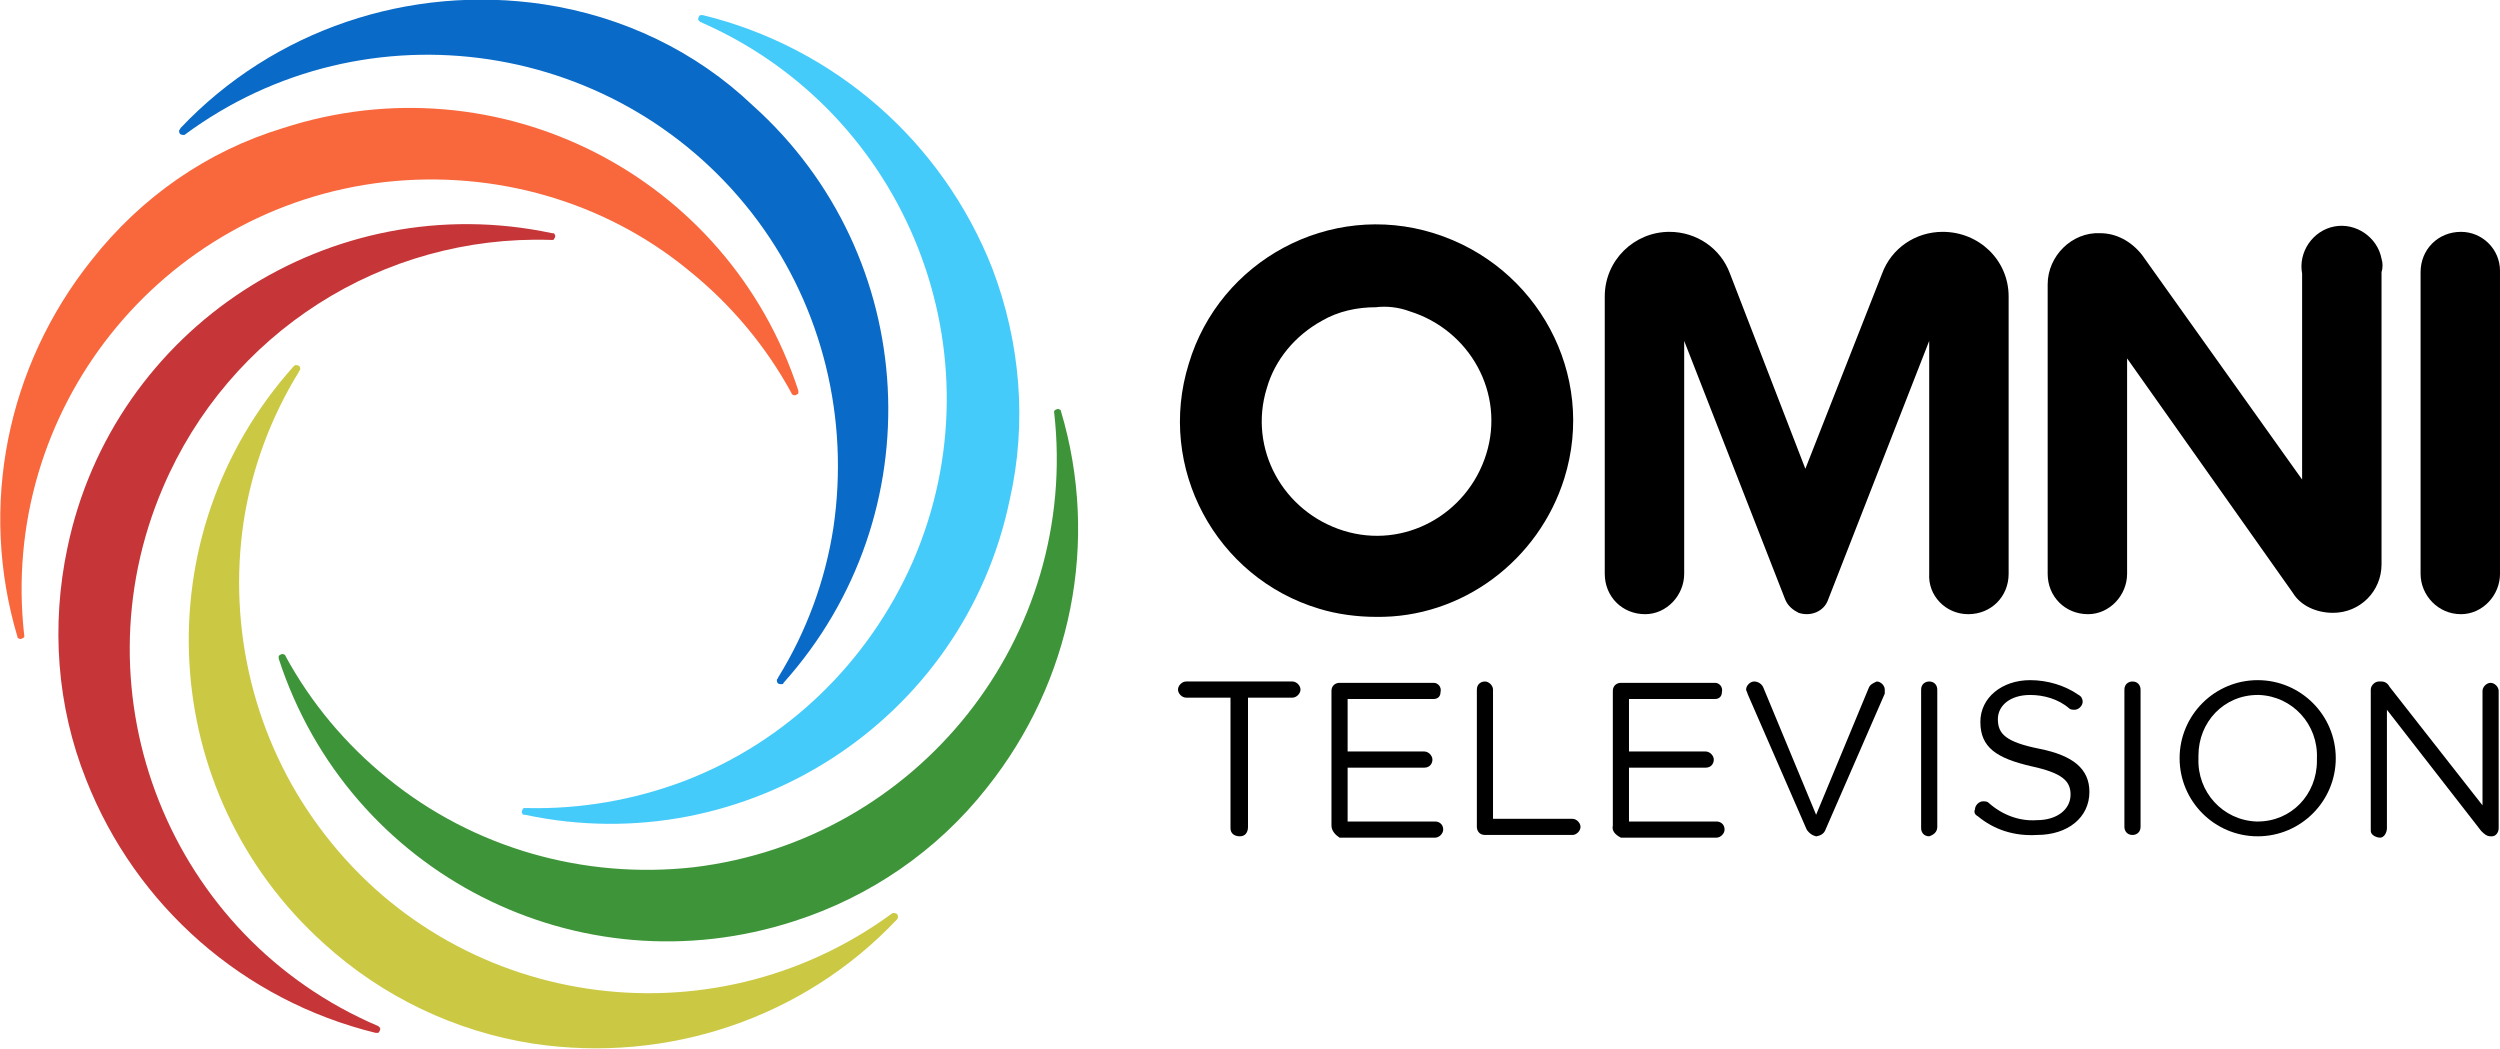 <svg width="800" height="335.61" enable-background="new -199 259 185.7 78" version="1.1" viewBox="-199 259 800 335.61" xml:space="preserve" xmlns="http://www.w3.org/2000/svg">
<g transform="matrix(4.308 0 0 4.308 658.3 -857.11)"><path d="m-55.7 301.7v-17.3l-7.5 19.2c-0.3 0.9-1.3 1.3-2.2 1-0.4-0.2-0.8-0.5-1-1l-7.5-19.2v17.3c0 1.6-1.3 3-2.9 3-1.7 0-3-1.3-3-3v-20.6c0-2.7 2.2-4.8 4.8-4.8 2 0 3.8 1.2 4.5 3.1l5.6 14.5 5.7-14.5c0.7-1.9 2.5-3.1 4.5-3.1 2.7 0 4.9 2.1 4.9 4.8v20.6c0 1.7-1.3 3-3 3s-3-1.4-2.9-3"/><path d="m-28.7 303.1-12.3-17.4v16c0 1.6-1.3 3-2.9 3-1.7 0-3-1.3-3-3v-21.5c0-2.1 1.8-3.9 3.9-3.8 1.2 0 2.3 0.6 3.1 1.6l11.9 16.7v-15.3c-0.3-1.6 0.8-3.2 2.4-3.5s3.2 0.8 3.5 2.4c0.1 0.3 0.1 0.7 0 1v21.7c0 2-1.6 3.6-3.6 3.6-1.2 0-2.4-0.5-3-1.5"/><path d="m-19.2 301.7v-22.4c0-1.7 1.3-3 3-3 1.6 0 2.9 1.3 2.9 2.9v22.5c0 1.6-1.3 3-2.9 3-1.7 0-3-1.4-3-3"/><path d="m-96.8 281.9c-1.4 0-2.8 0.3-4 1-2 1.1-3.5 2.9-4.1 5-1.4 4.5 1.2 9.2 5.7 10.6s9.2-1.2 10.6-5.7-1.2-9.2-5.7-10.6c-0.8-0.3-1.7-0.4-2.5-0.3m0 23c-1.4 0-2.9-0.2-4.2-0.6-7.7-2.3-12.1-10.5-9.7-18.2 2.3-7.7 10.5-12.1 18.2-9.7s12.1 10.5 9.7 18.2c-1.9 6.1-7.6 10.4-14 10.3"/><path d="m-107.6 310.9h-3.3c-0.3 0-0.6-0.3-0.6-0.6s0.3-0.6 0.6-0.6h7.9c0.3 0 0.6 0.3 0.6 0.6s-0.3 0.6-0.6 0.6h-3.3v9.6c0 0.4-0.2 0.7-0.6 0.7s-0.7-0.2-0.7-0.6v-0.2z"/><path d="m-100.1 320.4v-10c0-0.4 0.3-0.6 0.6-0.6h7c0.3 0 0.6 0.3 0.5 0.7 0 0.3-0.2 0.5-0.5 0.5h-6.4v3.9h5.7c0.3 0 0.6 0.3 0.6 0.6s-0.2 0.6-0.6 0.6h-5.7v4h6.5c0.3 0 0.6 0.2 0.6 0.6 0 0.3-0.3 0.6-0.6 0.6h-7.1c-0.3-0.2-0.6-0.5-0.6-0.9"/><path d="m-89.3 310.3c0-0.4 0.3-0.6 0.6-0.6s0.6 0.3 0.6 0.6v9.6h5.9c0.3 0 0.6 0.3 0.6 0.6s-0.3 0.6-0.6 0.6h-6.5c-0.4 0-0.6-0.3-0.6-0.6z"/><path d="m-79.2 320.4v-10c0-0.4 0.3-0.6 0.6-0.6h7c0.3 0 0.6 0.3 0.5 0.7 0 0.3-0.2 0.5-0.5 0.5h-6.4v3.9h5.7c0.3 0 0.6 0.3 0.6 0.6s-0.2 0.6-0.6 0.6h-5.7v4h6.5c0.3 0 0.6 0.2 0.6 0.6 0 0.3-0.3 0.6-0.6 0.6h-7.1c-0.4-0.2-0.7-0.5-0.6-0.9-0.1 0.1-0.1 0.1 0 0"/><path d="m-64.8 320.7-4.4-10.1c0-0.1-0.1-0.2-0.1-0.3 0-0.3 0.3-0.6 0.6-0.6s0.6 0.2 0.7 0.5l3.9 9.4 3.9-9.4c0.1-0.3 0.4-0.4 0.6-0.5 0.3 0 0.6 0.3 0.6 0.6v0.3l-4.4 10.1c-0.1 0.3-0.4 0.5-0.8 0.5h0.2c-0.3 0-0.6-0.2-0.8-0.5"/><path d="m-56.3 310.3c0-0.4 0.3-0.6 0.6-0.6 0.4 0 0.6 0.3 0.6 0.6v10.2c0 0.4-0.3 0.6-0.6 0.7-0.4 0-0.6-0.3-0.6-0.6z"/><path d="m-52.1 319.7c-0.2-0.1-0.3-0.3-0.2-0.5 0-0.3 0.3-0.6 0.6-0.6 0.1 0 0.3 0 0.4 0.1 1 0.9 2.3 1.4 3.6 1.3 1.5 0 2.5-0.8 2.5-1.9 0-1-0.6-1.6-2.9-2.1-2.6-0.6-3.8-1.4-3.8-3.3 0-1.8 1.6-3.1 3.7-3.1 1.3 0 2.6 0.4 3.6 1.1 0.2 0.1 0.3 0.3 0.3 0.5 0 0.3-0.3 0.6-0.6 0.6-0.1 0-0.3 0-0.4-0.1-0.8-0.7-1.9-1-2.9-1-1.5 0-2.4 0.8-2.4 1.8 0 1.1 0.6 1.7 3.1 2.2s3.7 1.5 3.7 3.2c0 1.9-1.6 3.2-3.9 3.2-1.7 0.1-3.2-0.4-4.4-1.4"/><path d="m-41.2 310.3c0-0.4 0.3-0.6 0.6-0.6 0.4 0 0.6 0.3 0.6 0.6v10.2c0 0.4-0.3 0.6-0.6 0.6-0.4 0-0.6-0.3-0.6-0.6z"/><path d="m-26.9 315.4c0.1-2.5-1.8-4.6-4.3-4.7h-0.1c-2.5 0-4.4 2-4.4 4.5v0.2c-0.1 2.5 1.8 4.6 4.3 4.7h0.1c2.5 0 4.4-2 4.4-4.5v-0.2m-10.2 0c0-3.2 2.6-5.8 5.8-5.8s5.8 2.6 5.8 5.8-2.6 5.8-5.8 5.8-5.8-2.6-5.8-5.8"/><path d="m-22.9 310.3c0-0.3 0.3-0.6 0.6-0.6h0.2c0.3 0 0.5 0.2 0.6 0.4l6.9 8.8v-8.5c0-0.3 0.3-0.6 0.6-0.6s0.6 0.3 0.6 0.6v10.2c0 0.3-0.2 0.6-0.5 0.6h-0.1c-0.3 0-0.5-0.2-0.7-0.4l-7-9v8.8c0 0.3-0.2 0.7-0.5 0.7s-0.7-0.2-0.7-0.5v-0.2z"/></g>
<g transform="matrix(4.308 0 0 4.308 658.3 -857.11)"><path d="m-158.6 259.4c-10-1.5-20.1 1.9-27 9.2 0 0.1-0.1 0.1-0.1 0.2 0 0.2 0.1 0.3 0.3 0.3h0.1c13.5-10 32.6-7.1 42.6 6.4 4.8 6.5 6.8 14.7 5.6 22.8-0.6 3.9-2 7.7-4.1 11.1 0 0.1-0.1 0.1-0.1 0.2 0 0.2 0.1 0.3 0.3 0.3 0.1 0 0.2 0 0.2-0.1 11.2-12.5 10.2-31.7-2.3-42.9-4.2-4-9.6-6.6-15.5-7.5" fill="#096ac7"/><path d="m-192.2 278.4c-6.3 7.9-8.4 18.3-5.5 28 0 0.1 0.1 0.1 0.1 0.1 0.1 0.1 0.3 0 0.4-0.1v-0.1c-1.9-16.7 10.1-31.8 26.8-33.7 8.1-0.9 16.3 1.4 22.6 6.6 3.1 2.5 5.7 5.6 7.6 9.1 0 0.1 0.1 0.1 0.1 0.1 0.1 0.1 0.3 0 0.4-0.1v-0.2c-5.2-16-22.3-24.7-38.3-19.5-5.6 1.7-10.5 5.1-14.2 9.8" fill="#f9673d"/><path d="m-192.6 317c3.7 9.4 11.7 16.4 21.5 18.8h0.2c0.1-0.1 0.2-0.3 0.1-0.4l-0.1-0.1c-15.5-6.6-22.6-24.6-16-40 4.9-11.5 16.3-18.8 28.8-18.4h0.2c0.1-0.1 0.2-0.3 0.1-0.4 0-0.1-0.1-0.1-0.2-0.1-16.4-3.5-32.6 7-36 23.4-1.2 5.7-0.8 11.7 1.4 17.2" fill="#c63638"/><path d="m-159.4 336.6c10 1.5 20.1-1.9 27-9.2 0 0 0.1-0.1 0.1-0.2 0-0.2-0.1-0.3-0.3-0.3h-0.1c-13.6 10-32.7 7.1-42.6-6.4-4.8-6.5-6.8-14.7-5.6-22.7 0.6-3.9 2-7.7 4.1-11.1 0-0.1 0.1-0.1 0.1-0.2 0-0.2-0.1-0.3-0.3-0.3-0.1 0-0.1 0-0.2 0.1-11.2 12.5-10.2 31.7 2.3 42.9 4.3 3.9 9.7 6.5 15.5 7.4" fill="#cbc843"/><path d="m-125.7 317.6c6.3-7.9 8.4-18.3 5.5-28 0-0.1-0.1-0.1-0.1-0.1-0.1-0.1-0.3 0-0.4 0.1v0.1c1.9 16.7-10.1 31.8-26.8 33.8-8.1 0.9-16.3-1.4-22.7-6.6-3.1-2.5-5.7-5.6-7.6-9.1 0-0.1-0.1-0.1-0.1-0.1-0.1-0.1-0.3 0-0.4 0.1v0.2c5.2 16 22.3 24.7 38.3 19.5 5.6-1.8 10.6-5.2 14.3-9.9" fill="#3e9539"/><path d="m-125.3 279c-3.7-9.4-11.7-16.4-21.5-18.8h-0.2c-0.1 0.1-0.2 0.3-0.1 0.4l0.1 0.1c15.4 6.7 22.5 24.7 15.8 40.1-3.3 7.5-9.4 13.4-17 16.3-3.7 1.4-7.7 2.1-11.7 2h-0.2c-0.1 0.1-0.2 0.3-0.1 0.4 0 0.1 0.1 0.1 0.2 0.1 16.4 3.5 32.6-7 36-23.4 1.3-5.7 0.8-11.7-1.3-17.2" fill="#44cbfa"/></g>
</svg>
